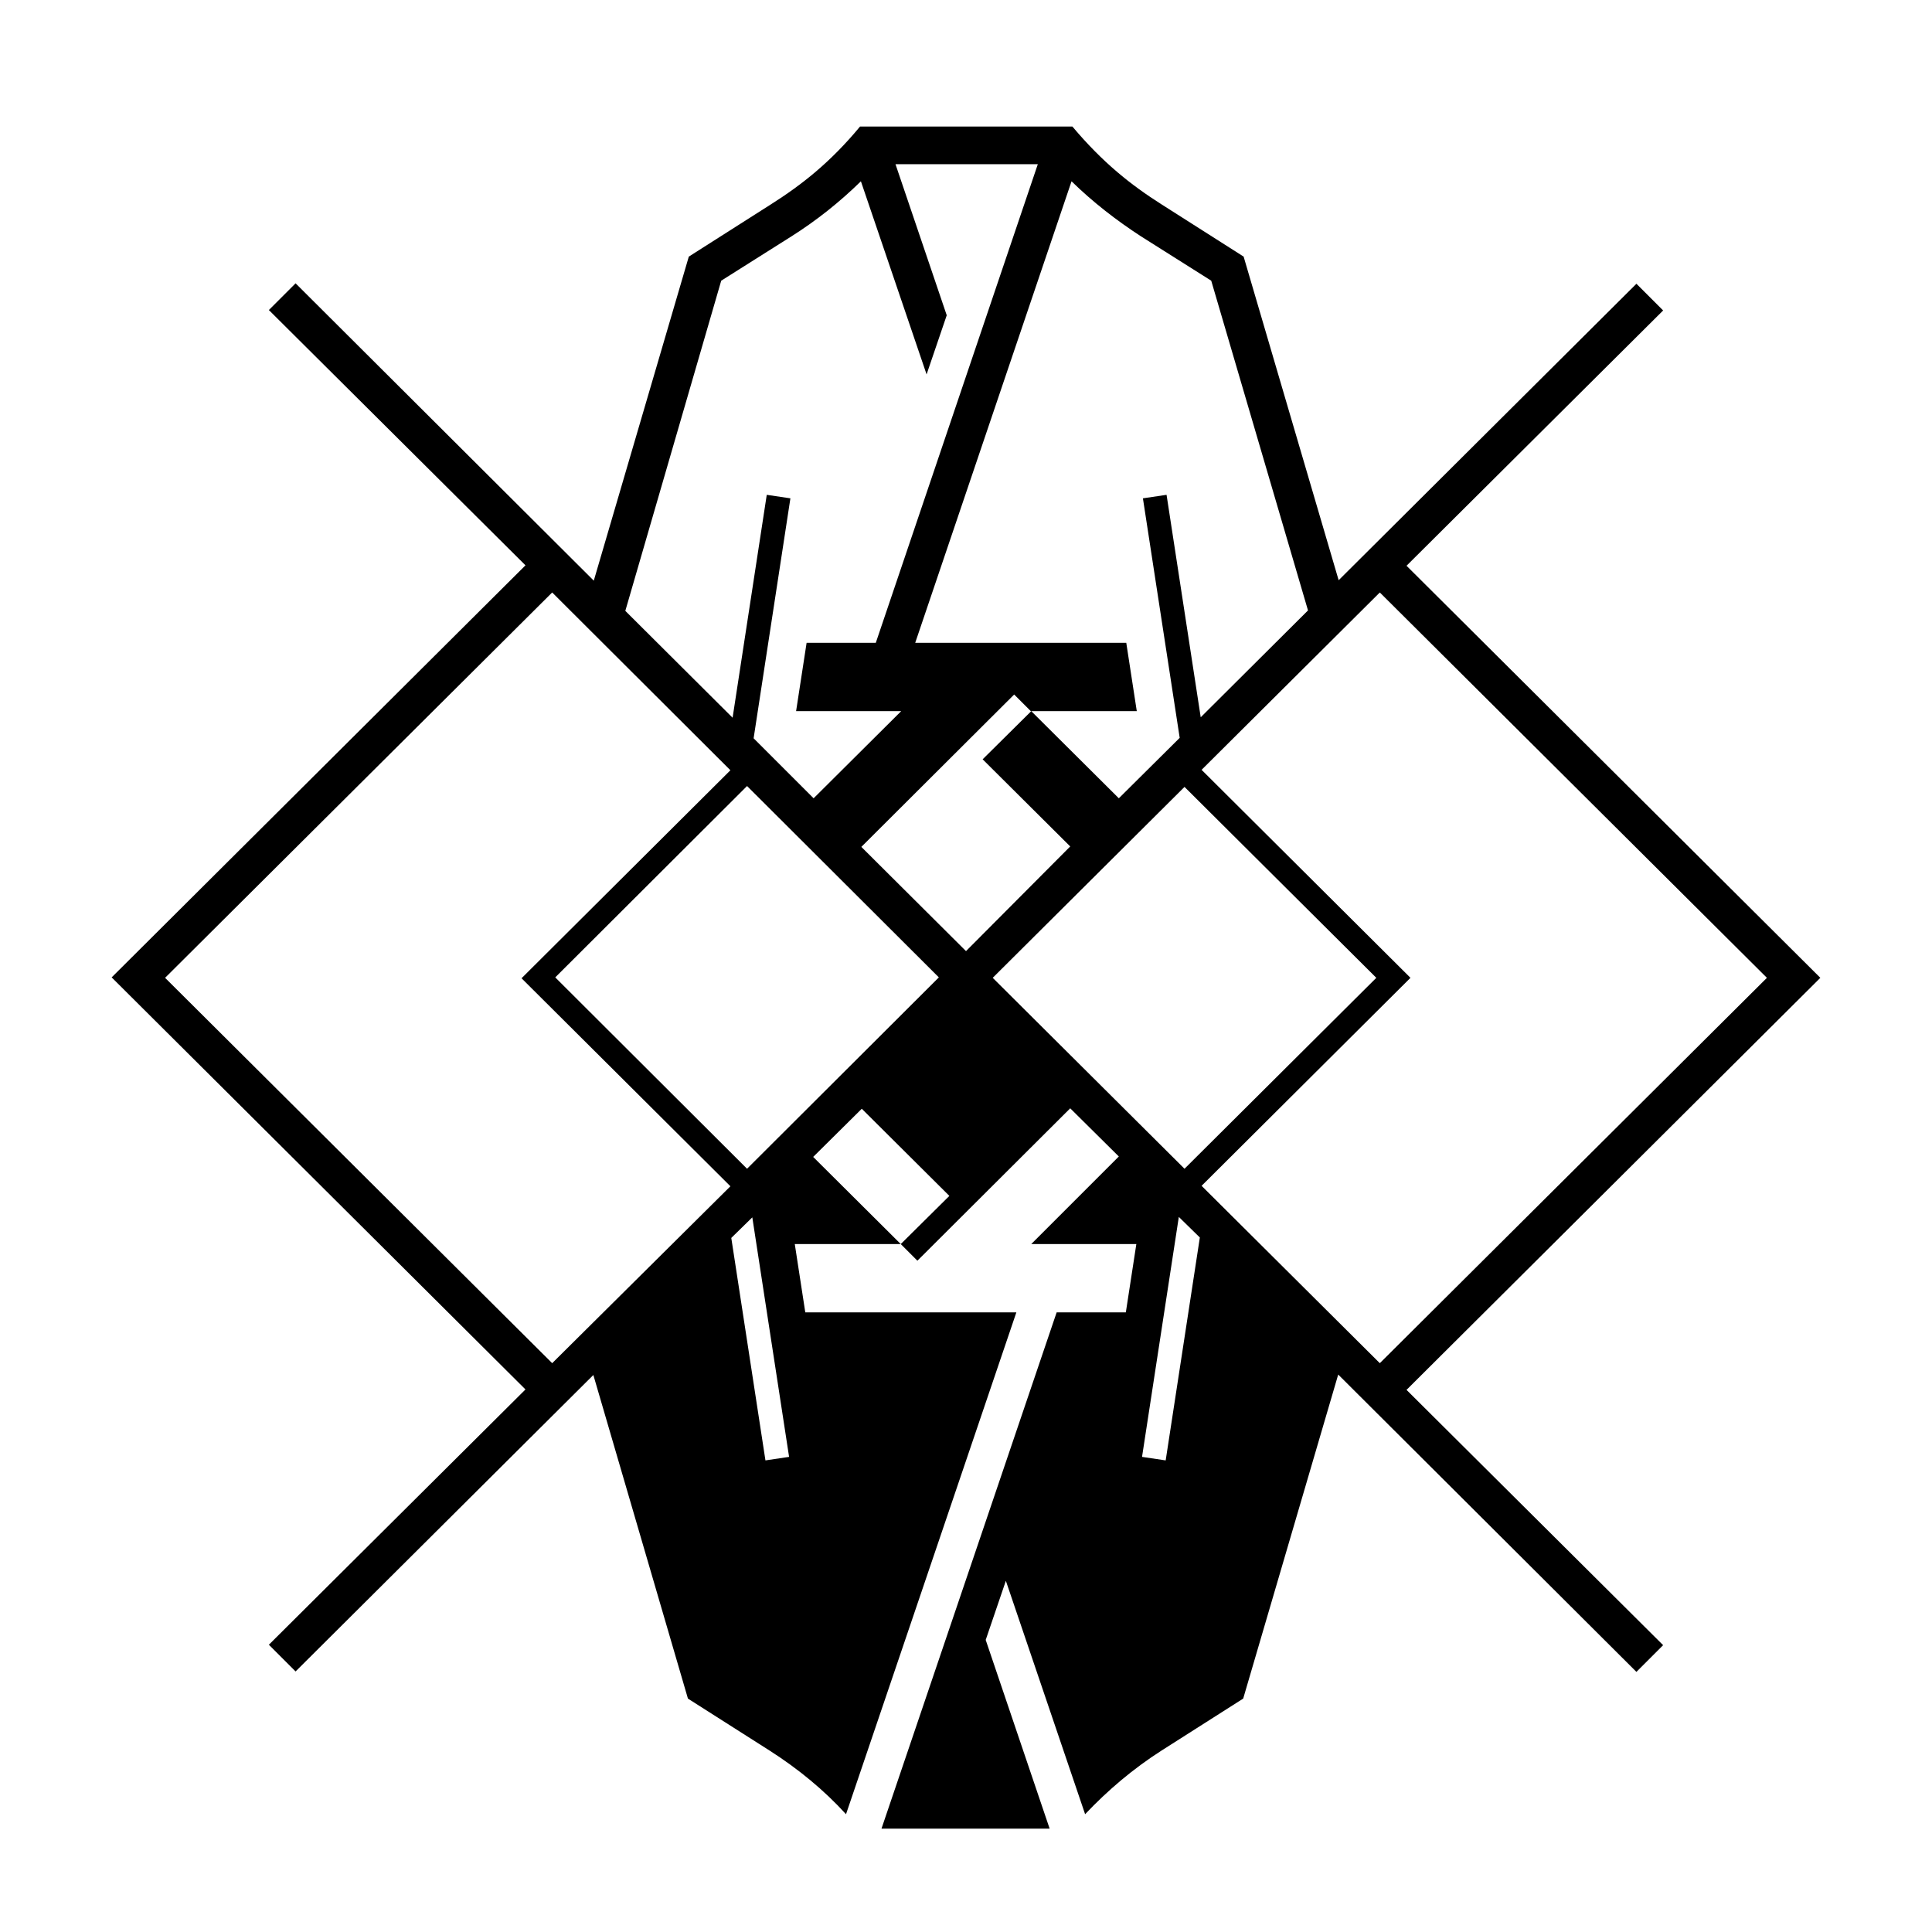 <svg enable-background="new 0 0 441.2 441.2" height="316.228" viewBox="0 0 441.2 441.2" width="316.228" xmlns="http://www.w3.org/2000/svg"><path d="m265.3 46.7c-7.1-4.5-13.5-9.6-20.4-17.8h-48.5c-6.8 8.2-13.3 13.3-20.4 17.8l-18.7 11.9-21.7 74-68.1-67.9-6.1 6.1 58.6 58.3-94.5 94.1 94.5 94.1-58.6 58.3 6.1 6.1 68-67.7 21.6 73.9 18.7 11.9c6.4 4.1 12.3 8.9 17.4 14.5l38.9-114.6h-48.2l-2.4-15.6h24.2l3.8 3.8 34.9-34.8 11.1 11-20 20h24l-2.4 15.6h-15.8l-40 117.9h38.4l-14.6-43.1 4.6-13.5 18.1 53.3c5.2-5.5 11-10.4 17.4-14.5l18.7-11.9 21.7-74 68.1 67.9 6.1-6.1-58.6-58.3 94.5-94.1-94.5-94.1 58.6-58.3-6.1-6.1-68 67.7-21.7-73.9zm-100.6 17.4 16-10.1c5.7-3.6 11-7.8 15.9-12.6l15 44.1 4.6-13.5-11.7-34.5h32.5l-37 109.3h-15.8l-2.4 15.6h24l-20 19.9-13.7-13.7 8.4-54.8-5.4-.8-7.8 50.9-24.5-24.4zm-38.6 247.2-88.4-88 88.4-88 40.7 40.6-47.7 47.5 47.7 47.5zm48.7 22.2-7.8-50.8 4.8-4.7 8.4 54.7zm-4.2-66.6-43.8-43.7 43.8-43.7 43.8 43.7zm35.1 17.2-20-19.9 11.1-11 20 19.9zm14.9-66.9-23.9-23.8 34.9-34.8 3.8 3.8h24.2l-2.4-15.6h-48.2l35.7-105.4c4.8 4.7 10.2 8.9 15.9 12.6l16 10.1 22.1 75.3-24.5 24.4-7.8-50.8-5.4.8 8.4 54.7-13.9 13.8-20-19.9-11.1 11 20 19.9zm6.1 6.1 43.8-43.6 43.8 43.6-43.8 43.6zm39.5 110.2-5.4-.8 8.4-54.8 4.8 4.7zm8.2-62.7 47.7-47.5-47.7-47.5 40.7-40.5 88.4 88-88.4 88z"/></svg>